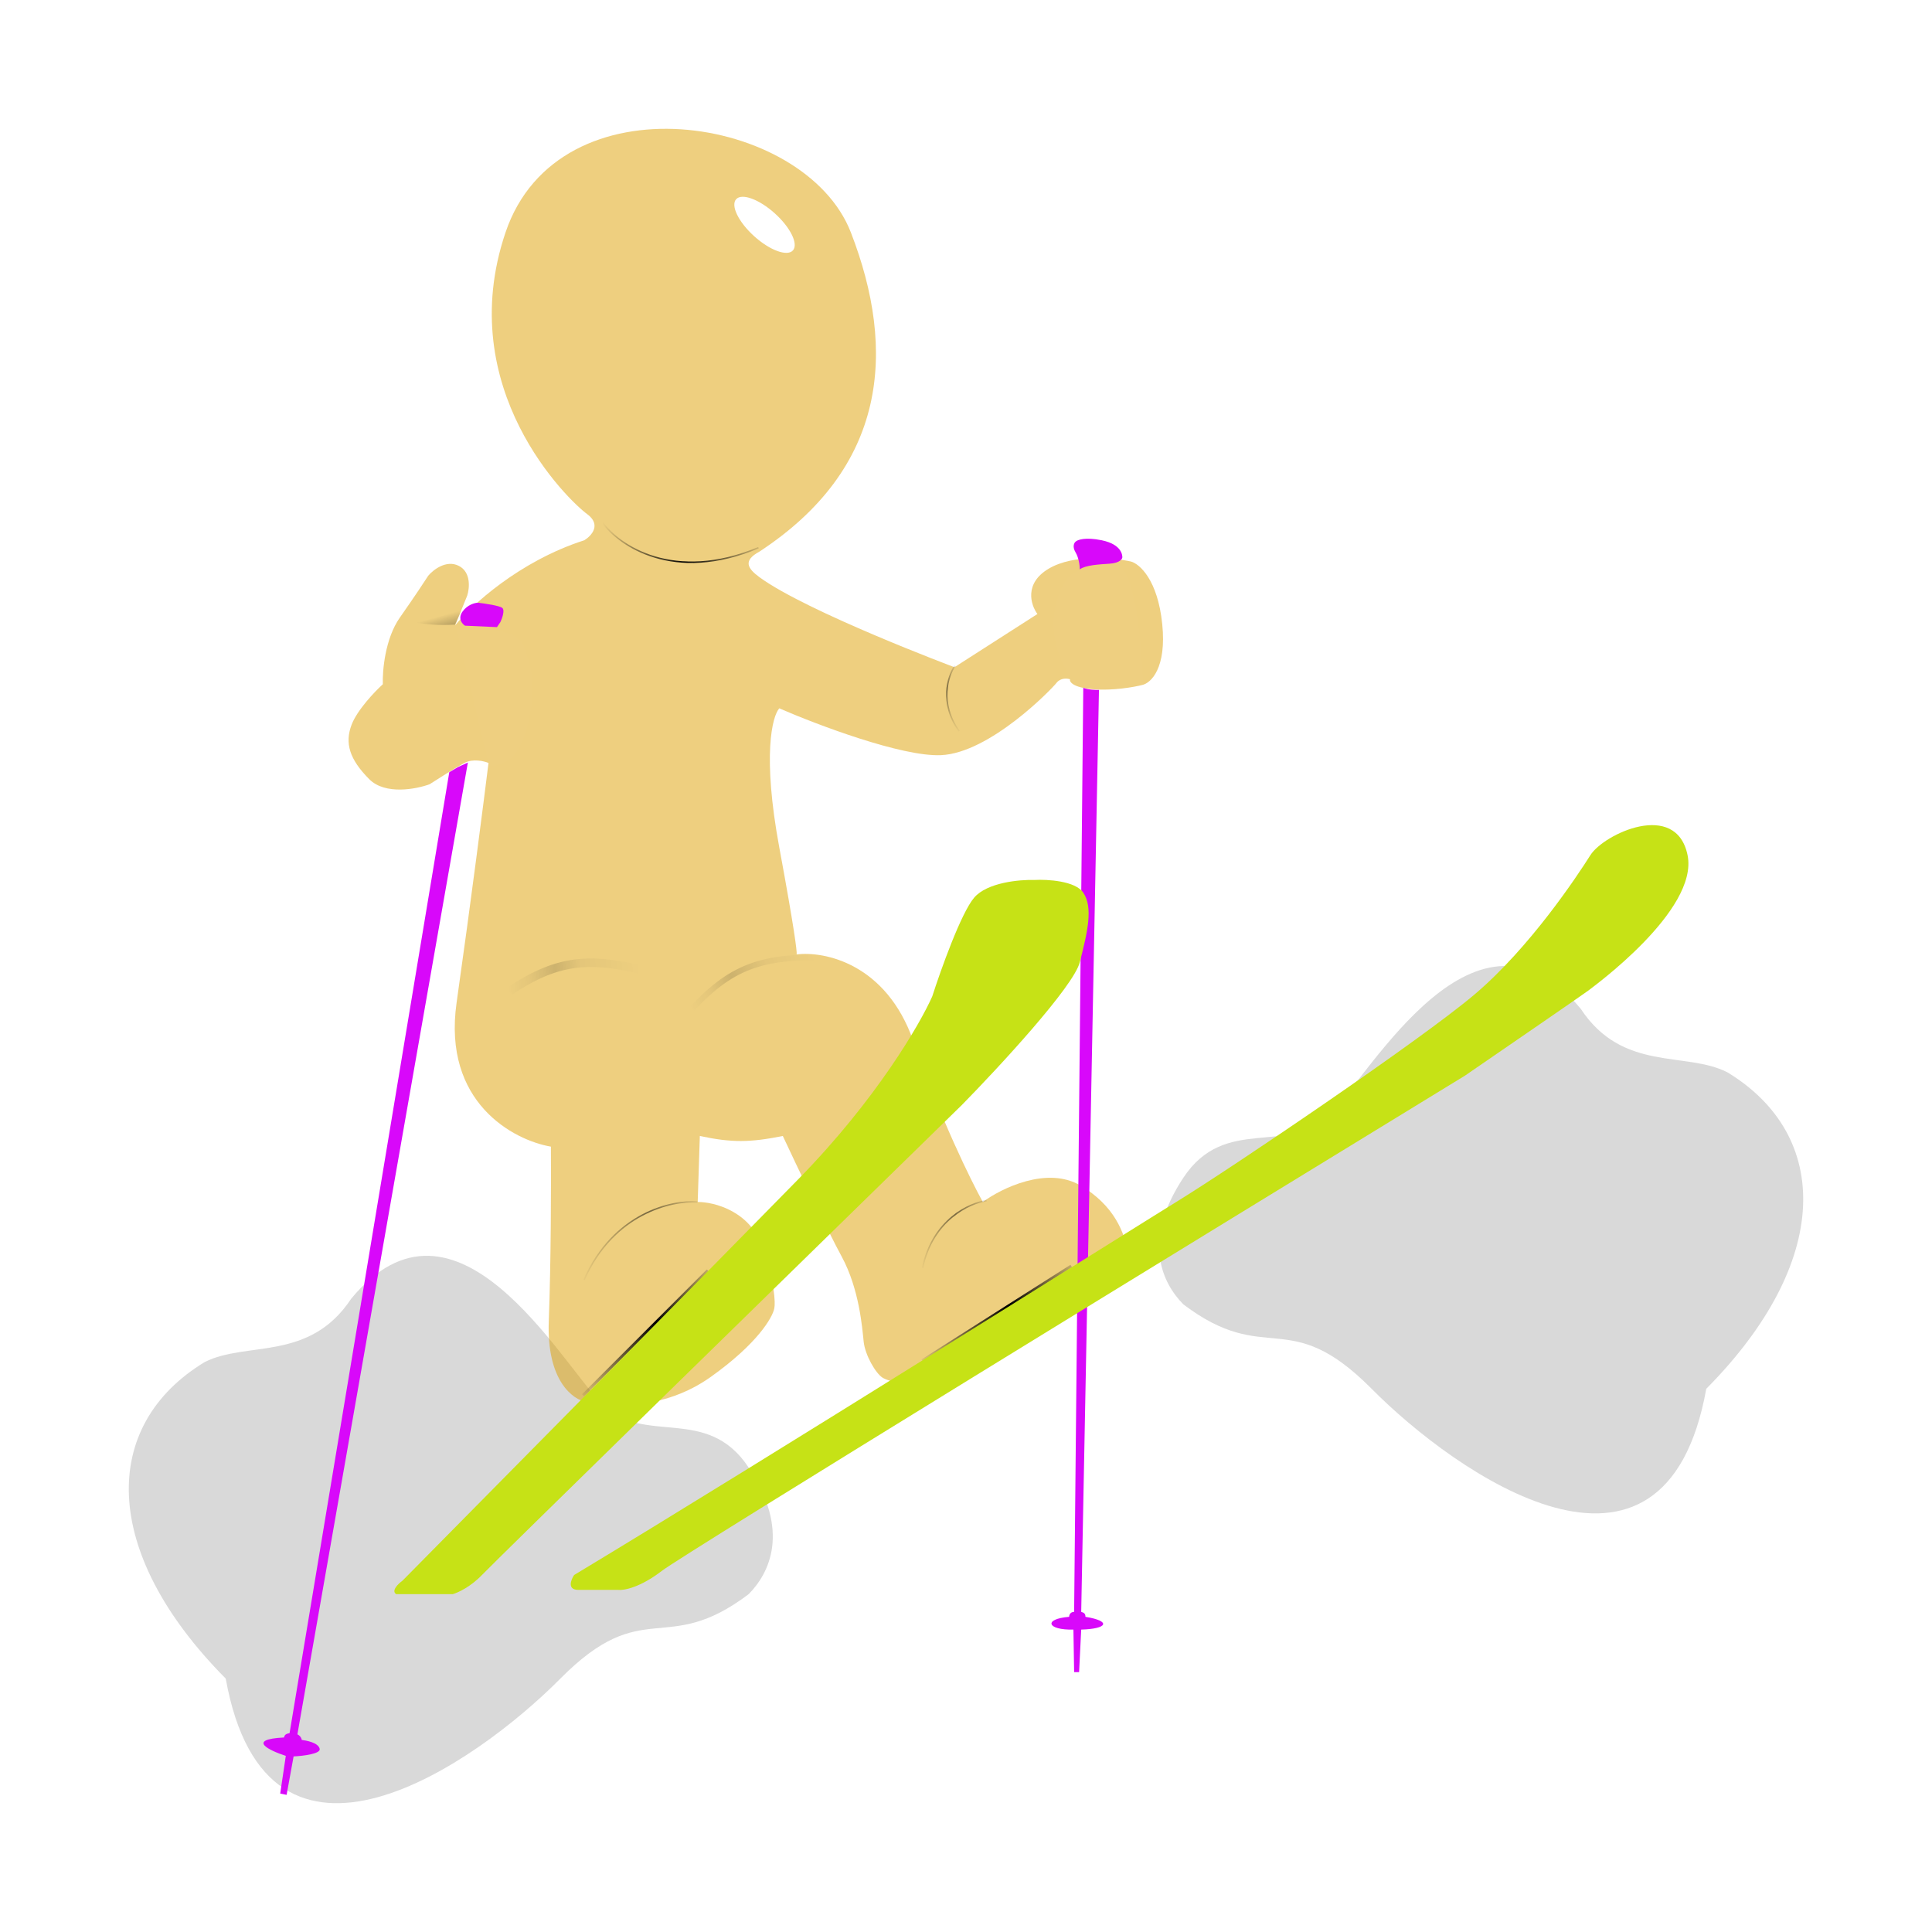 <svg width="60" height="60" viewBox="0 0 60 60" fill="none" xmlns="http://www.w3.org/2000/svg">
<g filter="url(#filter0_ii_1997_32713)">
<path d="M36.75 40.508C36.101 39.853 35.451 38.542 36.75 36.576C38.049 34.609 39.998 35.92 41.297 34.609C42.597 33.298 45.845 27.399 49.093 31.332C50.392 33.298 52.34 32.643 53.64 33.298C56.888 35.265 56.888 39.197 52.99 43.13C51.691 50.34 45.195 45.752 42.597 43.13C39.998 40.509 39.348 42.475 36.75 40.508Z" fill="#D9D9D9"/>
</g>
<g filter="url(#filter1_ii_1997_32713)">
<path d="M23.25 49.508C23.899 48.853 24.549 47.542 23.25 45.576C21.951 43.609 20.002 44.92 18.703 43.609C17.403 42.298 14.155 36.4 10.907 40.332C9.608 42.298 7.66 41.643 6.36 42.298C3.112 44.265 3.112 48.197 7.01 52.13C8.309 59.34 14.805 54.752 17.403 52.13C20.002 49.509 20.652 51.475 23.25 49.508Z" fill="#D9D9D9"/>
</g>
<g filter="url(#filter2_bii_1997_32713)">
<path d="M18.144 16.779C18.364 16.646 18.69 16.299 18.232 15.964C17.659 15.545 14.054 12.087 15.699 7.22C17.344 2.353 25 3.542 26.425 7.22C27.85 10.898 27.548 14.532 23.584 17.131C23.055 17.417 23.227 17.66 23.584 17.924C25.06 19.003 29.641 20.721 29.641 20.721L32.218 19.069C32.012 18.79 31.795 18.118 32.57 17.66C33.345 17.201 34.596 17.322 35.125 17.439C35.389 17.513 35.953 18.003 36.094 19.378C36.235 20.752 35.742 21.213 35.477 21.272C35.22 21.338 34.552 21.457 33.936 21.404C33.319 21.351 33.209 21.176 33.231 21.095C33.143 21.066 32.936 21.047 32.812 21.206C32.658 21.404 30.742 23.386 29.222 23.452C28.006 23.505 25.368 22.505 24.201 21.998C23.98 22.248 23.672 23.461 24.201 26.315C24.665 28.824 24.756 29.555 24.741 29.64C25.605 29.534 27.521 29.925 28.363 32.328C29.209 34.742 30.155 36.667 30.522 37.328C31.102 36.902 32.522 36.204 33.561 36.821C34.601 37.438 34.927 38.275 35.037 38.935C35.147 39.596 30.139 42.724 29.398 42.9C28.474 43.12 27.637 42.922 27.416 42.79C27.196 42.657 26.866 42.085 26.822 41.666C26.778 41.248 26.689 40.037 26.139 39.023C25.698 38.213 24.737 36.19 24.311 35.279C23.284 35.485 22.72 35.489 21.734 35.279L21.668 37.328C22.174 37.328 23.285 37.605 23.672 38.715C24.06 39.825 24.083 40.455 24.047 40.631C23.995 40.91 23.527 41.728 22.064 42.768C20.602 43.807 18.885 43.715 18.21 43.538C17.791 43.472 16.972 42.878 17.043 41.028C17.113 39.178 17.116 36.645 17.109 35.61C15.949 35.411 13.739 34.24 14.18 31.139C14.62 28.038 15.024 24.884 15.171 23.694C15.031 23.636 14.686 23.553 14.422 23.694C14.158 23.835 13.592 24.194 13.343 24.355C12.924 24.509 11.964 24.694 11.47 24.201C10.854 23.584 10.7 23.078 10.92 22.505C11.096 22.047 11.639 21.477 11.889 21.25C11.874 20.831 11.959 19.831 12.418 19.179C12.876 18.527 13.196 18.041 13.299 17.88C13.453 17.696 13.858 17.378 14.246 17.572C14.633 17.765 14.583 18.269 14.51 18.497L14.135 19.422C14.627 18.812 16.118 17.43 18.144 16.779Z" fill="#DFA100" fill-opacity="0.5"/>
</g>
<g filter="url(#filter3_f_1997_32713)">
<ellipse cx="23.743" cy="6.982" rx="1.187" ry="0.478" transform="rotate(42.042 23.743 6.982)" fill="white"/>
</g>
<g filter="url(#filter4_f_1997_32713)">
<path d="M15.819 30.786C17.375 29.75 18.442 29.646 20.708 30.346" stroke="url(#paint0_linear_1997_32713)" stroke-opacity="0.14" stroke-width="0.264"/>
</g>
<g filter="url(#filter5_f_1997_32713)">
<path d="M21.495 31.327C22.771 29.96 23.786 29.613 26.152 29.772" stroke="url(#paint1_linear_1997_32713)" stroke-opacity="0.14" stroke-width="0.176"/>
</g>
<g filter="url(#filter6_f_1997_32713)">
<path d="M14.129 19.399C13.531 19.428 13.253 19.389 12.763 19.311C13.43 19.22 13.801 19.16 14.393 18.827L14.129 19.399Z" fill="url(#paint2_linear_1997_32713)" fill-opacity="0.24"/>
</g>
<g filter="url(#filter7_di_1997_32713)">
<path d="M16.265 19.972C16.053 19.426 14.782 19.378 14.172 19.422L15.185 23.672C15.215 23.709 15.362 23.738 15.714 23.562C16.155 23.342 16.353 22.681 16.485 21.954C16.617 21.228 16.529 20.655 16.265 19.972Z" fill="#D9D9D9" fill-opacity="0.01" shape-rendering="crispEdges"/>
</g>
<g filter="url(#filter8_di_1997_32713)">
<path d="M32.656 19.03C32.515 19.893 32.964 20.784 33.206 21.122C33.442 21.545 34.773 21.43 35.409 21.32C35.379 20.079 35.171 17.589 34.572 17.554C33.973 17.519 33.456 17.701 33.272 17.796C33.126 17.848 32.797 18.166 32.656 19.03Z" fill="#D9D9D9" fill-opacity="0.01" shape-rendering="crispEdges"/>
</g>
<g filter="url(#filter9_f_1997_32713)">
<path d="M18.71 16.228C19.229 16.946 20.925 18.109 23.555 17.01" stroke="url(#paint3_linear_1997_32713)" stroke-width="0.044"/>
</g>
<g filter="url(#filter10_f_1997_32713)">
<path d="M21.661 37.328C20.868 37.269 19.053 37.671 18.137 39.75" stroke="url(#paint4_linear_1997_32713)" stroke-opacity="0.5" stroke-width="0.044"/>
</g>
<g filter="url(#filter11_f_1997_32713)">
<path d="M30.64 37.287C30.108 37.36 28.966 37.879 28.651 39.372" stroke="url(#paint5_linear_1997_32713)" stroke-opacity="0.5" stroke-width="0.044"/>
</g>
<g filter="url(#filter12_f_1997_32713)">
<path d="M29.656 20.678C29.439 20.989 29.162 21.83 29.786 22.708" stroke="url(#paint6_linear_1997_32713)" stroke-opacity="0.5" stroke-width="0.044"/>
</g>
<g filter="url(#filter13_ii_1997_32713)">
<path d="M9.236 53.862L14.53 23.681L14.216 23.826L13.953 23.981L8.993 53.823C8.883 53.847 8.84 53.87 8.82 53.959C7.64 54.019 8.365 54.365 8.876 54.53L8.702 55.701L8.901 55.741L9.118 54.547C9.404 54.534 9.967 54.468 9.928 54.31C9.88 54.113 9.504 54.054 9.372 54.035C9.352 53.93 9.273 53.876 9.236 53.862Z" fill="#D808FA"/>
<path d="M14.365 18.992C14.211 19.207 14.351 19.374 14.441 19.431L15.433 19.476L15.54 19.32C15.596 19.201 15.686 18.947 15.597 18.878C15.507 18.809 15.058 18.742 14.844 18.718C14.749 18.72 14.519 18.777 14.365 18.992Z" fill="#D808FA"/>
</g>
<g filter="url(#filter14_ii_1997_32713)">
<path d="M33.402 17.153C33.507 17.329 33.534 17.579 33.534 17.682C33.71 17.55 34.129 17.528 34.459 17.506C34.789 17.483 34.855 17.351 34.855 17.307C34.855 17.263 34.855 16.911 34.217 16.779C33.706 16.673 33.46 16.764 33.402 16.823C33.358 16.86 33.296 16.977 33.402 17.153Z" fill="#D808FA"/>
<path d="M33.358 50.058L33.642 21.36C33.818 21.426 34.011 21.426 34.129 21.426L33.578 50.058C33.671 50.086 33.708 50.114 33.71 50.212C34.525 50.344 34.393 50.587 33.578 50.608L33.512 51.93H33.358L33.336 50.608C32.521 50.63 32.389 50.278 33.203 50.212C33.203 50.146 33.247 50.058 33.358 50.058Z" fill="#D808FA"/>
</g>
<g filter="url(#filter15_f_1997_32713)">
<line x1="18.106" y1="43.331" x2="21.982" y2="39.455" stroke="url(#paint7_linear_1997_32713)" stroke-width="0.088"/>
</g>
<g filter="url(#filter16_f_1997_32713)">
<line x1="28.641" y1="42.256" x2="33.268" y2="39.317" stroke="url(#paint8_linear_1997_32713)" stroke-width="0.088"/>
</g>
<g filter="url(#filter17_ii_1997_32713)">
<path d="M14.064 49.507H12.302C12.143 49.401 12.368 49.184 12.5 49.089C15.606 45.947 22.416 39.05 24.812 36.601C27.208 34.152 28.571 31.807 28.953 30.941C29.217 30.118 29.847 28.355 30.252 27.879C30.657 27.403 31.669 27.314 32.124 27.328C32.528 27.306 33.397 27.355 33.644 27.725C33.952 28.187 33.776 28.936 33.534 29.883C33.34 30.641 31.016 33.15 29.878 34.31C25.054 39.023 15.319 48.542 14.967 48.913C14.615 49.282 14.218 49.463 14.064 49.507Z" fill="#C6E216"/>
</g>
<g filter="url(#filter18_ii_1997_32713)">
<path d="M19.195 49.375H17.962C17.61 49.375 17.727 49.067 17.83 48.913C23.669 45.399 35.311 38.076 36.529 37.328C38.311 36.233 44.122 32.296 45.779 30.896C47.506 29.438 48.973 27.218 49.391 26.558C49.81 25.897 52.056 24.84 52.409 26.558C52.761 28.276 49.435 30.676 49.325 30.764C49.237 30.835 46.734 32.556 45.493 33.407C37.469 38.311 21.248 48.252 20.561 48.78C19.874 49.309 19.364 49.397 19.195 49.375Z" fill="#C6E216"/>
</g>
<defs>
<filter id="filter0_ii_1997_32713" x="34" y="28" width="24" height="21" filterUnits="userSpaceOnUse" color-interpolation-filters="sRGB">
<feFlood flood-opacity="0" result="BackgroundImageFix"/>
<feBlend mode="normal" in="SourceGraphic" in2="BackgroundImageFix" result="shape"/>
<feColorMatrix in="SourceAlpha" type="matrix" values="0 0 0 0 0 0 0 0 0 0 0 0 0 0 0 0 0 0 127 0" result="hardAlpha"/>
<feOffset dx="2" dy="-2"/>
<feGaussianBlur stdDeviation="1.5"/>
<feComposite in2="hardAlpha" operator="arithmetic" k2="-1" k3="1"/>
<feColorMatrix type="matrix" values="0 0 0 0 0 0 0 0 0 0 0 0 0 0 0 0 0 0 0.4 0"/>
<feBlend mode="normal" in2="shape" result="effect1_innerShadow_1997_32713"/>
<feColorMatrix in="SourceAlpha" type="matrix" values="0 0 0 0 0 0 0 0 0 0 0 0 0 0 0 0 0 0 127 0" result="hardAlpha"/>
<feOffset dx="-2" dy="2"/>
<feGaussianBlur stdDeviation="1.5"/>
<feComposite in2="hardAlpha" operator="arithmetic" k2="-1" k3="1"/>
<feColorMatrix type="matrix" values="0 0 0 0 1 0 0 0 0 1 0 0 0 0 1 0 0 0 0.6 0"/>
<feBlend mode="normal" in2="effect1_innerShadow_1997_32713" result="effect2_innerShadow_1997_32713"/>
</filter>
<filter id="filter1_ii_1997_32713" x="2" y="37" width="24" height="21" filterUnits="userSpaceOnUse" color-interpolation-filters="sRGB">
<feFlood flood-opacity="0" result="BackgroundImageFix"/>
<feBlend mode="normal" in="SourceGraphic" in2="BackgroundImageFix" result="shape"/>
<feColorMatrix in="SourceAlpha" type="matrix" values="0 0 0 0 0 0 0 0 0 0 0 0 0 0 0 0 0 0 127 0" result="hardAlpha"/>
<feOffset dx="2" dy="-2"/>
<feGaussianBlur stdDeviation="1.5"/>
<feComposite in2="hardAlpha" operator="arithmetic" k2="-1" k3="1"/>
<feColorMatrix type="matrix" values="0 0 0 0 0 0 0 0 0 0 0 0 0 0 0 0 0 0 0.4 0"/>
<feBlend mode="normal" in2="shape" result="effect1_innerShadow_1997_32713"/>
<feColorMatrix in="SourceAlpha" type="matrix" values="0 0 0 0 0 0 0 0 0 0 0 0 0 0 0 0 0 0 127 0" result="hardAlpha"/>
<feOffset dx="-2" dy="2"/>
<feGaussianBlur stdDeviation="1.5"/>
<feComposite in2="hardAlpha" operator="arithmetic" k2="-1" k3="1"/>
<feColorMatrix type="matrix" values="0 0 0 0 1 0 0 0 0 1 0 0 0 0 1 0 0 0 0.6 0"/>
<feBlend mode="normal" in2="effect1_innerShadow_1997_32713" result="effect2_innerShadow_1997_32713"/>
</filter>
<filter id="filter2_bii_1997_32713" x="9.068" y="2.238" width="28.808" height="43.172" filterUnits="userSpaceOnUse" color-interpolation-filters="sRGB">
<feFlood flood-opacity="0" result="BackgroundImageFix"/>
<feGaussianBlur in="BackgroundImageFix" stdDeviation="0.878"/>
<feComposite in2="SourceAlpha" operator="in" result="effect1_backgroundBlur_1997_32713"/>
<feBlend mode="normal" in="SourceGraphic" in2="effect1_backgroundBlur_1997_32713" result="shape"/>
<feColorMatrix in="SourceAlpha" type="matrix" values="0 0 0 0 0 0 0 0 0 0 0 0 0 0 0 0 0 0 127 0" result="hardAlpha"/>
<feOffset dx="-1.057" dy="1.762"/>
<feGaussianBlur stdDeviation="1.542"/>
<feComposite in2="hardAlpha" operator="arithmetic" k2="-1" k3="1"/>
<feColorMatrix type="matrix" values="0 0 0 0 1 0 0 0 0 1 0 0 0 0 1 0 0 0 0.32 0"/>
<feBlend mode="normal" in2="shape" result="effect2_innerShadow_1997_32713"/>
<feColorMatrix in="SourceAlpha" type="matrix" values="0 0 0 0 0 0 0 0 0 0 0 0 0 0 0 0 0 0 127 0" result="hardAlpha"/>
<feOffset dx="1.057" dy="-1.762"/>
<feGaussianBlur stdDeviation="1.542"/>
<feComposite in2="hardAlpha" operator="arithmetic" k2="-1" k3="1"/>
<feColorMatrix type="matrix" values="0 0 0 0 0 0 0 0 0 0 0 0 0 0 0 0 0 0 0.24 0"/>
<feBlend mode="normal" in2="effect2_innerShadow_1997_32713" result="effect3_innerShadow_1997_32713"/>
</filter>
<filter id="filter3_f_1997_32713" x="21.572" y="4.878" width="4.342" height="4.208" filterUnits="userSpaceOnUse" color-interpolation-filters="sRGB">
<feFlood flood-opacity="0" result="BackgroundImageFix"/>
<feBlend mode="normal" in="SourceGraphic" in2="BackgroundImageFix" result="shape"/>
<feGaussianBlur stdDeviation="0.617" result="effect1_foregroundBlur_1997_32713"/>
</filter>
<filter id="filter4_f_1997_32713" x="15.613" y="29.635" width="5.266" height="1.394" filterUnits="userSpaceOnUse" color-interpolation-filters="sRGB">
<feFlood flood-opacity="0" result="BackgroundImageFix"/>
<feBlend mode="normal" in="SourceGraphic" in2="BackgroundImageFix" result="shape"/>
<feGaussianBlur stdDeviation="0.066" result="effect1_foregroundBlur_1997_32713"/>
</filter>
<filter id="filter5_f_1997_32713" x="21.299" y="29.516" width="4.991" height="2.003" filterUnits="userSpaceOnUse" color-interpolation-filters="sRGB">
<feFlood flood-opacity="0" result="BackgroundImageFix"/>
<feBlend mode="normal" in="SourceGraphic" in2="BackgroundImageFix" result="shape"/>
<feGaussianBlur stdDeviation="0.066" result="effect1_foregroundBlur_1997_32713"/>
</filter>
<filter id="filter6_f_1997_32713" x="12.675" y="18.739" width="1.806" height="0.758" filterUnits="userSpaceOnUse" color-interpolation-filters="sRGB">
<feFlood flood-opacity="0" result="BackgroundImageFix"/>
<feBlend mode="normal" in="SourceGraphic" in2="BackgroundImageFix" result="shape"/>
<feGaussianBlur stdDeviation="0.044" result="effect1_foregroundBlur_1997_32713"/>
</filter>
<filter id="filter7_di_1997_32713" x="13.996" y="19.233" width="2.99" height="4.82" filterUnits="userSpaceOnUse" color-interpolation-filters="sRGB">
<feFlood flood-opacity="0" result="BackgroundImageFix"/>
<feColorMatrix in="SourceAlpha" type="matrix" values="0 0 0 0 0 0 0 0 0 0 0 0 0 0 0 0 0 0 127 0" result="hardAlpha"/>
<feOffset dx="0.176" dy="0.088"/>
<feGaussianBlur stdDeviation="0.132"/>
<feComposite in2="hardAlpha" operator="out"/>
<feColorMatrix type="matrix" values="0 0 0 0 0 0 0 0 0 0 0 0 0 0 0 0 0 0 0.08 0"/>
<feBlend mode="normal" in2="BackgroundImageFix" result="effect1_dropShadow_1997_32713"/>
<feBlend mode="normal" in="SourceGraphic" in2="effect1_dropShadow_1997_32713" result="shape"/>
<feColorMatrix in="SourceAlpha" type="matrix" values="0 0 0 0 0 0 0 0 0 0 0 0 0 0 0 0 0 0 127 0" result="hardAlpha"/>
<feOffset dx="-0.176"/>
<feGaussianBlur stdDeviation="0.088"/>
<feComposite in2="hardAlpha" operator="arithmetic" k2="-1" k3="1"/>
<feColorMatrix type="matrix" values="0 0 0 0 1 0 0 0 0 1 0 0 0 0 1 0 0 0 0.12 0"/>
<feBlend mode="normal" in2="shape" result="effect2_innerShadow_1997_32713"/>
</filter>
<filter id="filter8_di_1997_32713" x="32.1" y="17.285" width="3.485" height="4.577" filterUnits="userSpaceOnUse" color-interpolation-filters="sRGB">
<feFlood flood-opacity="0" result="BackgroundImageFix"/>
<feColorMatrix in="SourceAlpha" type="matrix" values="0 0 0 0 0 0 0 0 0 0 0 0 0 0 0 0 0 0 127 0" result="hardAlpha"/>
<feOffset dx="-0.176" dy="0.088"/>
<feGaussianBlur stdDeviation="0.176"/>
<feComposite in2="hardAlpha" operator="out"/>
<feColorMatrix type="matrix" values="0 0 0 0 0 0 0 0 0 0 0 0 0 0 0 0 0 0 0.08 0"/>
<feBlend mode="normal" in2="BackgroundImageFix" result="effect1_dropShadow_1997_32713"/>
<feBlend mode="normal" in="SourceGraphic" in2="effect1_dropShadow_1997_32713" result="shape"/>
<feColorMatrix in="SourceAlpha" type="matrix" values="0 0 0 0 0 0 0 0 0 0 0 0 0 0 0 0 0 0 127 0" result="hardAlpha"/>
<feOffset dx="0.264" dy="-0.088"/>
<feGaussianBlur stdDeviation="0.088"/>
<feComposite in2="hardAlpha" operator="arithmetic" k2="-1" k3="1"/>
<feColorMatrix type="matrix" values="0 0 0 0 0 0 0 0 0 0 0 0 0 0 0 0 0 0 0.12 0"/>
<feBlend mode="normal" in2="shape" result="effect2_innerShadow_1997_32713"/>
</filter>
<filter id="filter9_f_1997_32713" x="18.339" y="15.863" width="5.576" height="1.973" filterUnits="userSpaceOnUse" color-interpolation-filters="sRGB">
<feFlood flood-opacity="0" result="BackgroundImageFix"/>
<feBlend mode="normal" in="SourceGraphic" in2="BackgroundImageFix" result="shape"/>
<feGaussianBlur stdDeviation="0.176" result="effect1_foregroundBlur_1997_32713"/>
</filter>
<filter id="filter10_f_1997_32713" x="17.941" y="37.124" width="3.898" height="2.811" filterUnits="userSpaceOnUse" color-interpolation-filters="sRGB">
<feFlood flood-opacity="0" result="BackgroundImageFix"/>
<feBlend mode="normal" in="SourceGraphic" in2="BackgroundImageFix" result="shape"/>
<feGaussianBlur stdDeviation="0.088" result="effect1_foregroundBlur_1997_32713"/>
</filter>
<filter id="filter11_f_1997_32713" x="28.453" y="37.089" width="2.366" height="2.464" filterUnits="userSpaceOnUse" color-interpolation-filters="sRGB">
<feFlood flood-opacity="0" result="BackgroundImageFix"/>
<feBlend mode="normal" in="SourceGraphic" in2="BackgroundImageFix" result="shape"/>
<feGaussianBlur stdDeviation="0.088" result="effect1_foregroundBlur_1997_32713"/>
</filter>
<filter id="filter12_f_1997_32713" x="29.205" y="20.49" width="0.775" height="2.408" filterUnits="userSpaceOnUse" color-interpolation-filters="sRGB">
<feFlood flood-opacity="0" result="BackgroundImageFix"/>
<feBlend mode="normal" in="SourceGraphic" in2="BackgroundImageFix" result="shape"/>
<feGaussianBlur stdDeviation="0.088" result="effect1_foregroundBlur_1997_32713"/>
</filter>
<filter id="filter13_ii_1997_32713" x="7.918" y="18.453" width="7.98" height="37.552" filterUnits="userSpaceOnUse" color-interpolation-filters="sRGB">
<feFlood flood-opacity="0" result="BackgroundImageFix"/>
<feBlend mode="normal" in="SourceGraphic" in2="BackgroundImageFix" result="shape"/>
<feColorMatrix in="SourceAlpha" type="matrix" values="0 0 0 0 0 0 0 0 0 0 0 0 0 0 0 0 0 0 127 0" result="hardAlpha"/>
<feOffset dx="0.264" dy="-0.264"/>
<feGaussianBlur stdDeviation="0.264"/>
<feComposite in2="hardAlpha" operator="arithmetic" k2="-1" k3="1"/>
<feColorMatrix type="matrix" values="0 0 0 0 0 0 0 0 0 0 0 0 0 0 0 0 0 0 0.32 0"/>
<feBlend mode="normal" in2="shape" result="effect1_innerShadow_1997_32713"/>
<feColorMatrix in="SourceAlpha" type="matrix" values="0 0 0 0 0 0 0 0 0 0 0 0 0 0 0 0 0 0 127 0" result="hardAlpha"/>
<feOffset dx="-0.264" dy="0.264"/>
<feGaussianBlur stdDeviation="0.264"/>
<feComposite in2="hardAlpha" operator="arithmetic" k2="-1" k3="1"/>
<feColorMatrix type="matrix" values="0 0 0 0 1 0 0 0 0 1 0 0 0 0 1 0 0 0 0.5 0"/>
<feBlend mode="normal" in2="effect1_innerShadow_1997_32713" result="effect2_innerShadow_1997_32713"/>
</filter>
<filter id="filter14_ii_1997_32713" x="32.39" y="16.466" width="2.73" height="35.728" filterUnits="userSpaceOnUse" color-interpolation-filters="sRGB">
<feFlood flood-opacity="0" result="BackgroundImageFix"/>
<feBlend mode="normal" in="SourceGraphic" in2="BackgroundImageFix" result="shape"/>
<feColorMatrix in="SourceAlpha" type="matrix" values="0 0 0 0 0 0 0 0 0 0 0 0 0 0 0 0 0 0 127 0" result="hardAlpha"/>
<feOffset dx="0.264" dy="-0.264"/>
<feGaussianBlur stdDeviation="0.264"/>
<feComposite in2="hardAlpha" operator="arithmetic" k2="-1" k3="1"/>
<feColorMatrix type="matrix" values="0 0 0 0 0 0 0 0 0 0 0 0 0 0 0 0 0 0 0.32 0"/>
<feBlend mode="normal" in2="shape" result="effect1_innerShadow_1997_32713"/>
<feColorMatrix in="SourceAlpha" type="matrix" values="0 0 0 0 0 0 0 0 0 0 0 0 0 0 0 0 0 0 127 0" result="hardAlpha"/>
<feOffset dx="-0.264" dy="0.264"/>
<feGaussianBlur stdDeviation="0.264"/>
<feComposite in2="hardAlpha" operator="arithmetic" k2="-1" k3="1"/>
<feColorMatrix type="matrix" values="0 0 0 0 1 0 0 0 0 1 0 0 0 0 1 0 0 0 0.5 0"/>
<feBlend mode="normal" in2="effect1_innerShadow_1997_32713" result="effect2_innerShadow_1997_32713"/>
</filter>
<filter id="filter15_f_1997_32713" x="17.81" y="39.159" width="4.467" height="4.467" filterUnits="userSpaceOnUse" color-interpolation-filters="sRGB">
<feFlood flood-opacity="0" result="BackgroundImageFix"/>
<feBlend mode="normal" in="SourceGraphic" in2="BackgroundImageFix" result="shape"/>
<feGaussianBlur stdDeviation="0.132" result="effect1_foregroundBlur_1997_32713"/>
</filter>
<filter id="filter16_f_1997_32713" x="28.353" y="39.015" width="5.203" height="3.543" filterUnits="userSpaceOnUse" color-interpolation-filters="sRGB">
<feFlood flood-opacity="0" result="BackgroundImageFix"/>
<feBlend mode="normal" in="SourceGraphic" in2="BackgroundImageFix" result="shape"/>
<feGaussianBlur stdDeviation="0.132" result="effect1_foregroundBlur_1997_32713"/>
</filter>
<filter id="filter17_ii_1997_32713" x="11.983" y="27.06" width="22.09" height="22.712" filterUnits="userSpaceOnUse" color-interpolation-filters="sRGB">
<feFlood flood-opacity="0" result="BackgroundImageFix"/>
<feBlend mode="normal" in="SourceGraphic" in2="BackgroundImageFix" result="shape"/>
<feColorMatrix in="SourceAlpha" type="matrix" values="0 0 0 0 0 0 0 0 0 0 0 0 0 0 0 0 0 0 127 0" result="hardAlpha"/>
<feOffset dx="0.264" dy="-0.264"/>
<feGaussianBlur stdDeviation="0.264"/>
<feComposite in2="hardAlpha" operator="arithmetic" k2="-1" k3="1"/>
<feColorMatrix type="matrix" values="0 0 0 0 0 0 0 0 0 0 0 0 0 0 0 0 0 0 0.32 0"/>
<feBlend mode="normal" in2="shape" result="effect1_innerShadow_1997_32713"/>
<feColorMatrix in="SourceAlpha" type="matrix" values="0 0 0 0 0 0 0 0 0 0 0 0 0 0 0 0 0 0 127 0" result="hardAlpha"/>
<feOffset dx="-0.264" dy="0.264"/>
<feGaussianBlur stdDeviation="0.264"/>
<feComposite in2="hardAlpha" operator="arithmetic" k2="-1" k3="1"/>
<feColorMatrix type="matrix" values="0 0 0 0 1 0 0 0 0 1 0 0 0 0 1 0 0 0 0.5 0"/>
<feBlend mode="normal" in2="effect1_innerShadow_1997_32713" result="effect2_innerShadow_1997_32713"/>
</filter>
<filter id="filter18_ii_1997_32713" x="17.461" y="25.361" width="35.238" height="24.282" filterUnits="userSpaceOnUse" color-interpolation-filters="sRGB">
<feFlood flood-opacity="0" result="BackgroundImageFix"/>
<feBlend mode="normal" in="SourceGraphic" in2="BackgroundImageFix" result="shape"/>
<feColorMatrix in="SourceAlpha" type="matrix" values="0 0 0 0 0 0 0 0 0 0 0 0 0 0 0 0 0 0 127 0" result="hardAlpha"/>
<feOffset dx="0.264" dy="-0.264"/>
<feGaussianBlur stdDeviation="0.264"/>
<feComposite in2="hardAlpha" operator="arithmetic" k2="-1" k3="1"/>
<feColorMatrix type="matrix" values="0 0 0 0 0 0 0 0 0 0 0 0 0 0 0 0 0 0 0.32 0"/>
<feBlend mode="normal" in2="shape" result="effect1_innerShadow_1997_32713"/>
<feColorMatrix in="SourceAlpha" type="matrix" values="0 0 0 0 0 0 0 0 0 0 0 0 0 0 0 0 0 0 127 0" result="hardAlpha"/>
<feOffset dx="-0.264" dy="0.264"/>
<feGaussianBlur stdDeviation="0.264"/>
<feComposite in2="hardAlpha" operator="arithmetic" k2="-1" k3="1"/>
<feColorMatrix type="matrix" values="0 0 0 0 1 0 0 0 0 1 0 0 0 0 1 0 0 0 0.5 0"/>
<feBlend mode="normal" in2="effect1_innerShadow_1997_32713" result="effect2_innerShadow_1997_32713"/>
</filter>
<linearGradient id="paint0_linear_1997_32713" x1="20.71" y1="30.302" x2="15.777" y2="30.808" gradientUnits="userSpaceOnUse">
<stop offset="0.159" stop-opacity="0"/>
<stop offset="0.532" stop-opacity="0.32"/>
<stop offset="0.693"/>
<stop offset="0.852" stop-opacity="0.32"/>
<stop offset="1" stop-opacity="0"/>
</linearGradient>
<linearGradient id="paint1_linear_1997_32713" x1="26.144" y1="29.729" x2="21.46" y2="31.358" gradientUnits="userSpaceOnUse">
<stop offset="0.159" stop-opacity="0"/>
<stop offset="0.463" stop-opacity="0.32"/>
<stop offset="0.693"/>
<stop offset="0.847" stop-opacity="0.32"/>
<stop offset="1" stop-opacity="0"/>
</linearGradient>
<linearGradient id="paint2_linear_1997_32713" x1="14.15" y1="19.422" x2="14.04" y2="19.025" gradientUnits="userSpaceOnUse">
<stop/>
<stop offset="1" stop-opacity="0"/>
</linearGradient>
<linearGradient id="paint3_linear_1997_32713" x1="18.71" y1="16.228" x2="23.929" y2="16.845" gradientUnits="userSpaceOnUse">
<stop stop-opacity="0"/>
<stop offset="0.52"/>
<stop offset="1" stop-opacity="0"/>
</linearGradient>
<linearGradient id="paint4_linear_1997_32713" x1="18.137" y1="37.322" x2="21.979" y2="37.49" gradientUnits="userSpaceOnUse">
<stop stop-opacity="0"/>
<stop offset="0.52"/>
<stop offset="1" stop-opacity="0"/>
</linearGradient>
<linearGradient id="paint5_linear_1997_32713" x1="28.312" y1="37.778" x2="30.873" y2="37.35" gradientUnits="userSpaceOnUse">
<stop stop-opacity="0"/>
<stop offset="0.52"/>
<stop offset="1" stop-opacity="0"/>
</linearGradient>
<linearGradient id="paint6_linear_1997_32713" x1="28.797" y1="22.121" x2="29.8" y2="20.588" gradientUnits="userSpaceOnUse">
<stop stop-opacity="0"/>
<stop offset="0.52"/>
<stop offset="1" stop-opacity="0"/>
</linearGradient>
<linearGradient id="paint7_linear_1997_32713" x1="18.46" y1="44.038" x2="22.886" y2="39.609" gradientUnits="userSpaceOnUse">
<stop stop-opacity="0"/>
<stop offset="0.551"/>
<stop offset="1" stop-opacity="0"/>
</linearGradient>
<linearGradient id="paint8_linear_1997_32713" x1="28.833" y1="43.024" x2="34.117" y2="39.664" gradientUnits="userSpaceOnUse">
<stop stop-opacity="0"/>
<stop offset="0.551"/>
<stop offset="1" stop-opacity="0"/>
</linearGradient>
</defs>
</svg>
